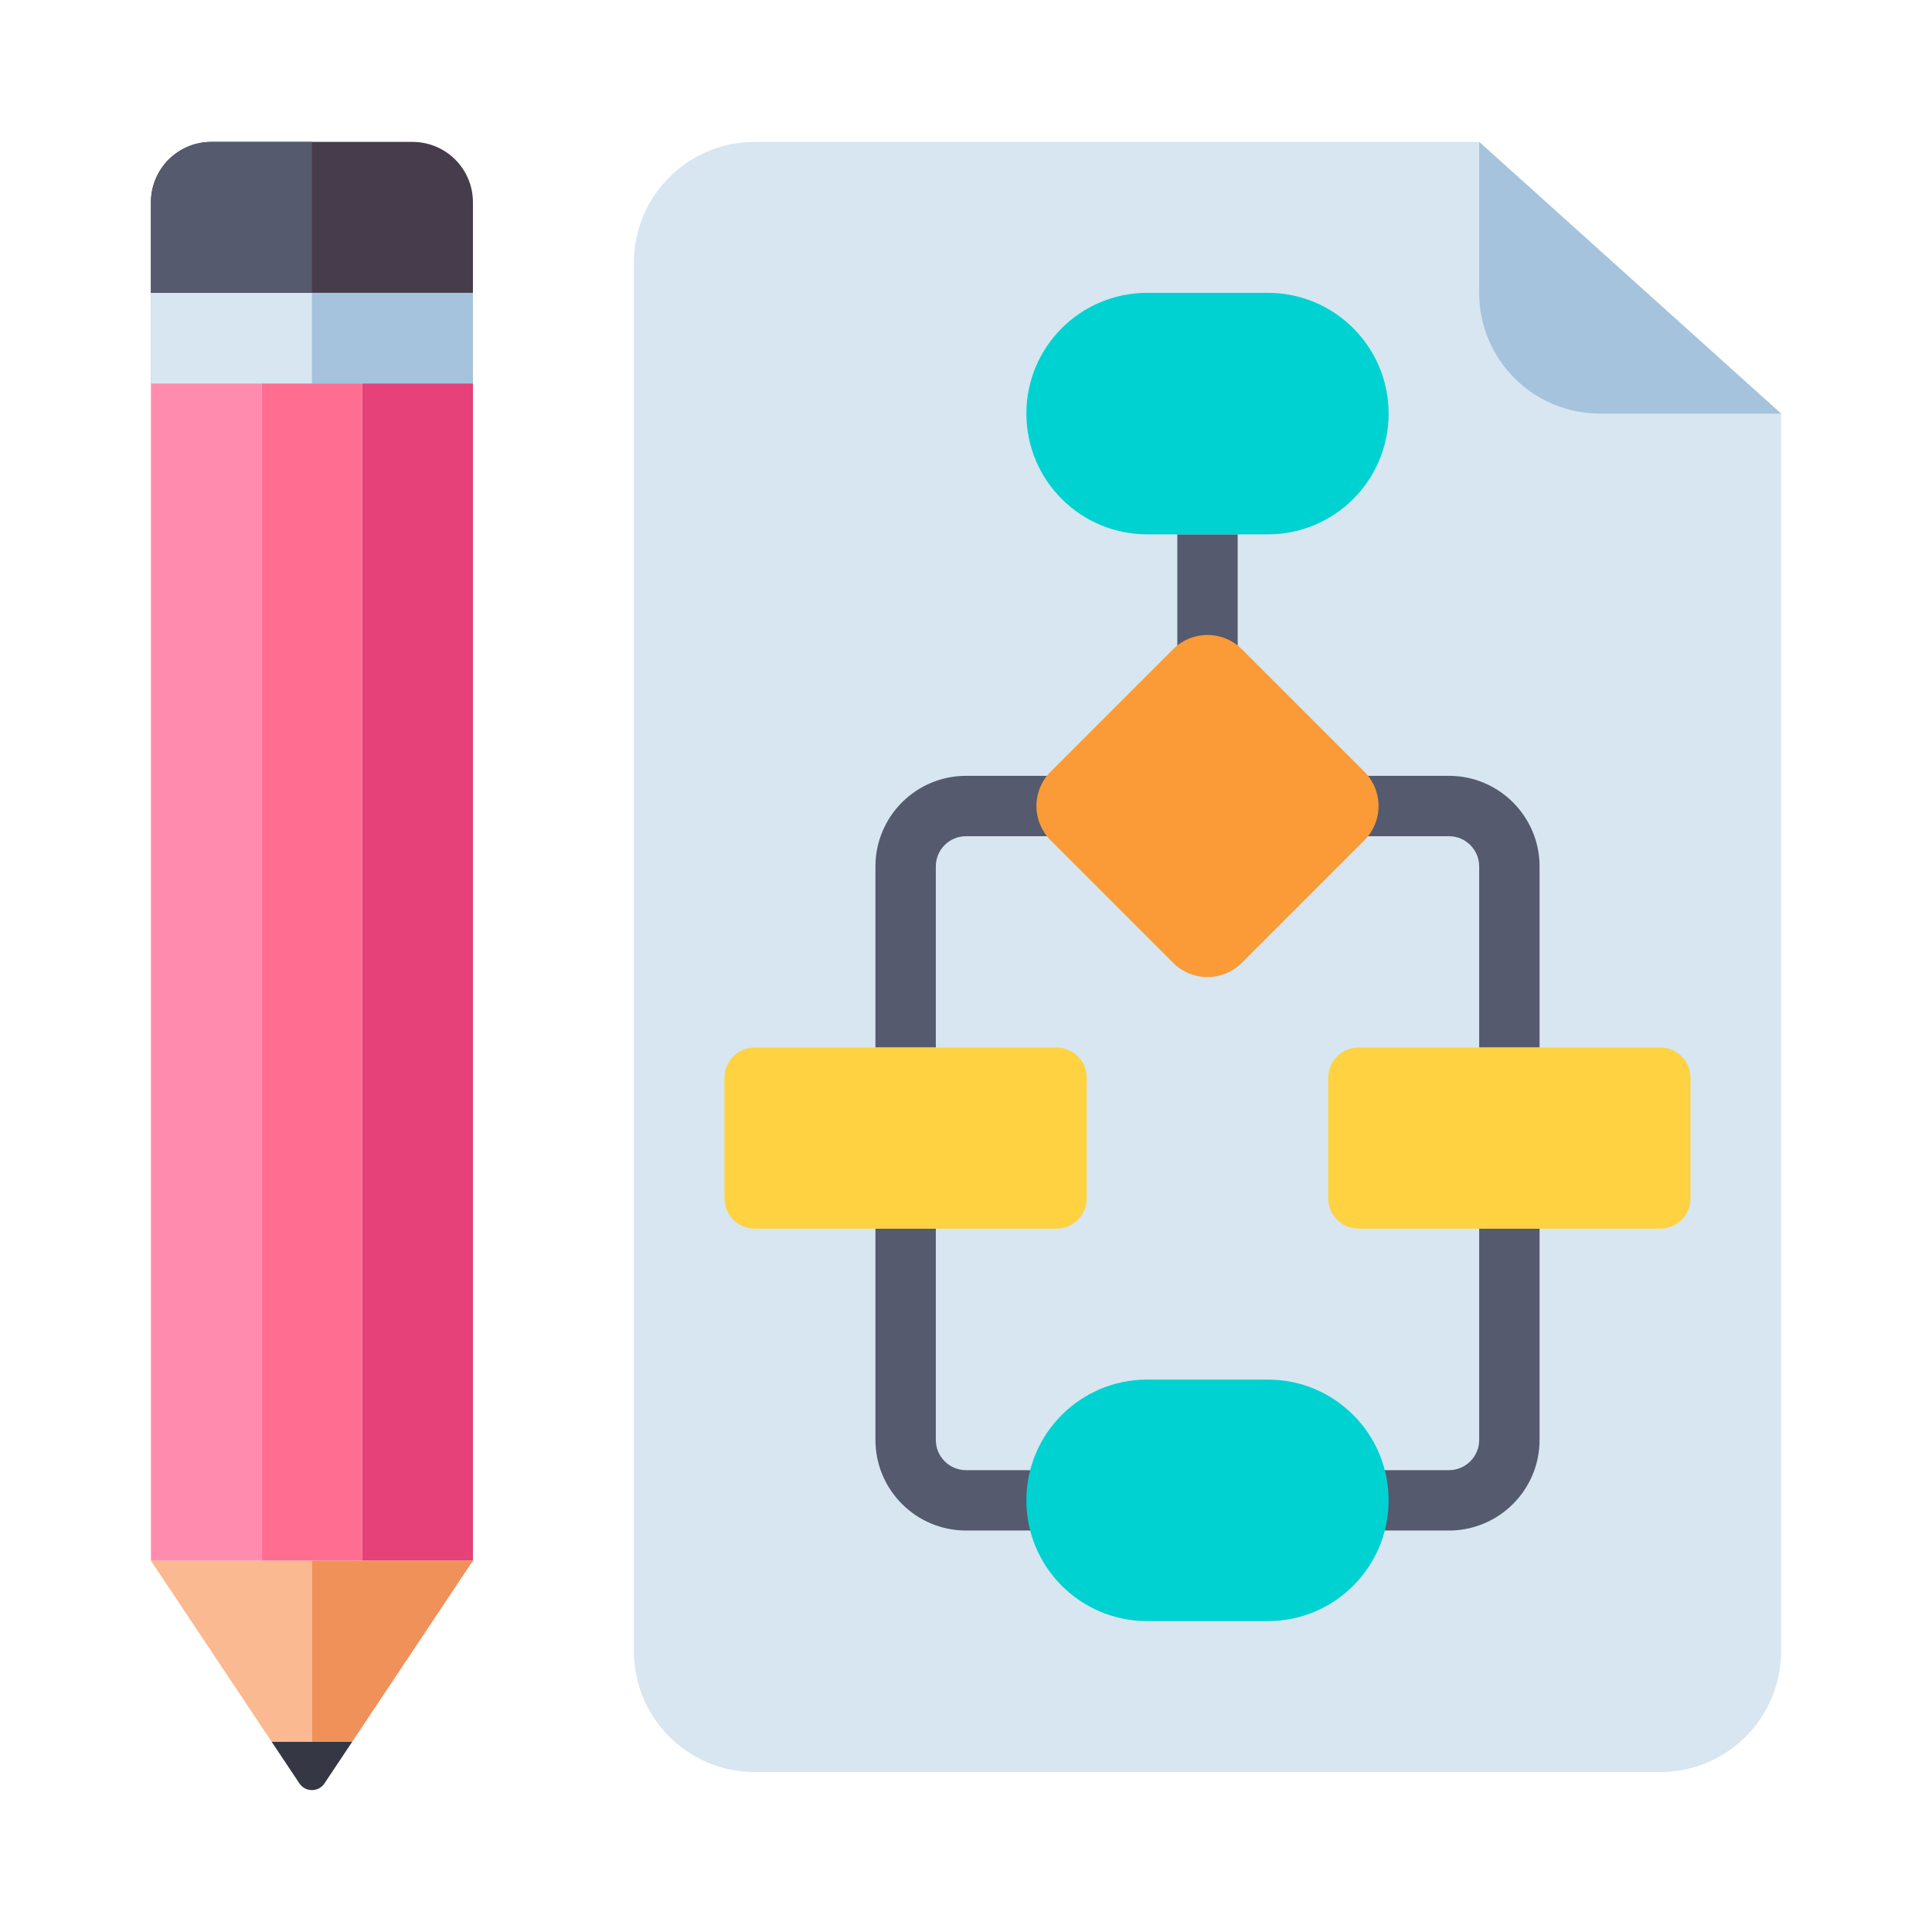 <svg id="Layer_1" enable-background="new 0 0 512 512" height="512" viewBox="0 0 512 512" width="512" xmlns="http://www.w3.org/2000/svg"><g><g><g><path d="m40 101.606h29.333v312h-29.333z" fill="#ff8caf"/></g><g><path d="m69.333 101.606h26.667v312h-26.667z" fill="#ff6e91"/></g><g><path d="m96 101.606h29.333v312h-29.333z" fill="#e64178"/></g><g><path d="m82.667 413.606v48h-10.667l-32-48z" fill="#fab991"/></g><g><path d="m82.667 413.606v48h10.666l32-48z" fill="#f0915a"/></g><g><path d="m72 461.606 7.338 11.008c1.583 2.375 5.073 2.375 6.656 0l7.338-11.008z" fill="#353744"/></g><g><path d="m40 77.606h85.333v24h-85.333z" fill="#a5c3dc"/></g><g><path d="m40 77.606h42.667v24h-42.667z" fill="#d7e6f0"/></g><g><path d="m109.333 37.606h-53.333c-8.837 0-16 7.163-16 16v24h85.333v-24c0-8.837-7.163-16-16-16z" fill="#463c4b"/></g><g><path d="m82.667 37.606h-26.667c-8.837 0-16 7.163-16 16v24h42.667z" fill="#555a6e"/></g></g><g><path d="m440 469.606h-240c-17.673 0-32-14.327-32-32v-368c0-17.673 14.327-32 32-32h192l80 72v328c0 17.673-14.327 32-32 32z" fill="#d7e6f0"/></g><g><path d="m392 37.606v40c0 17.673 14.327 32 32 32h48z" fill="#a5c3dc"/></g><g><g><path d="m384 405.605h-128c-13.233 0-24-10.767-24-24v-56h16v56c0 4.411 3.589 8 8 8h128c4.411 0 8-3.589 8-8v-56h16v56c0 13.234-10.767 24-24 24z" fill="#555a6e"/></g><path d="m384 205.605h-56v-64h-16v64h-56c-13.233 0-24 10.767-24 24v48h16v-48c0-4.411 3.589-8 8-8h128c4.411 0 8 3.589 8 8v48h16v-48c0-13.233-10.767-24-24-24z" fill="#555a6e"/><g><path d="m336 141.606h-32c-17.673 0-32-14.327-32-32 0-17.673 14.327-32 32-32h32c17.673 0 32 14.327 32 32 0 17.673-14.327 32-32 32z" fill="#00d2d2"/></g><g><path d="m336 429.606h-32c-17.673 0-32-14.327-32-32 0-17.673 14.327-32 32-32h32c17.673 0 32 14.327 32 32 0 17.673-14.327 32-32 32z" fill="#00d2d2"/></g><g><path d="m320 168.272c3.415 0 6.69 1.357 9.105 3.771l32.458 32.458c2.415 2.415 3.771 5.69 3.771 9.105 0 3.415-1.357 6.69-3.771 9.105l-32.458 32.458c-2.415 2.415-5.69 3.771-9.105 3.771-3.415 0-6.69-1.357-9.105-3.771l-32.458-32.458c-2.415-2.415-3.771-5.69-3.771-9.105 0-3.415 1.357-6.69 3.771-9.105l32.458-32.458c2.415-2.414 5.69-3.771 9.105-3.771z" fill="#fa9b37"/></g><g><path d="m280 325.606h-80c-4.418 0-8-3.582-8-8v-32c0-4.418 3.582-8 8-8h80c4.418 0 8 3.582 8 8v32c0 4.418-3.582 8-8 8z" fill="#ffd241"/></g><g><path d="m440 325.606h-80c-4.418 0-8-3.582-8-8v-32c0-4.418 3.582-8 8-8h80c4.418 0 8 3.582 8 8v32c0 4.418-3.582 8-8 8z" fill="#ffd241"/></g></g></g></svg>